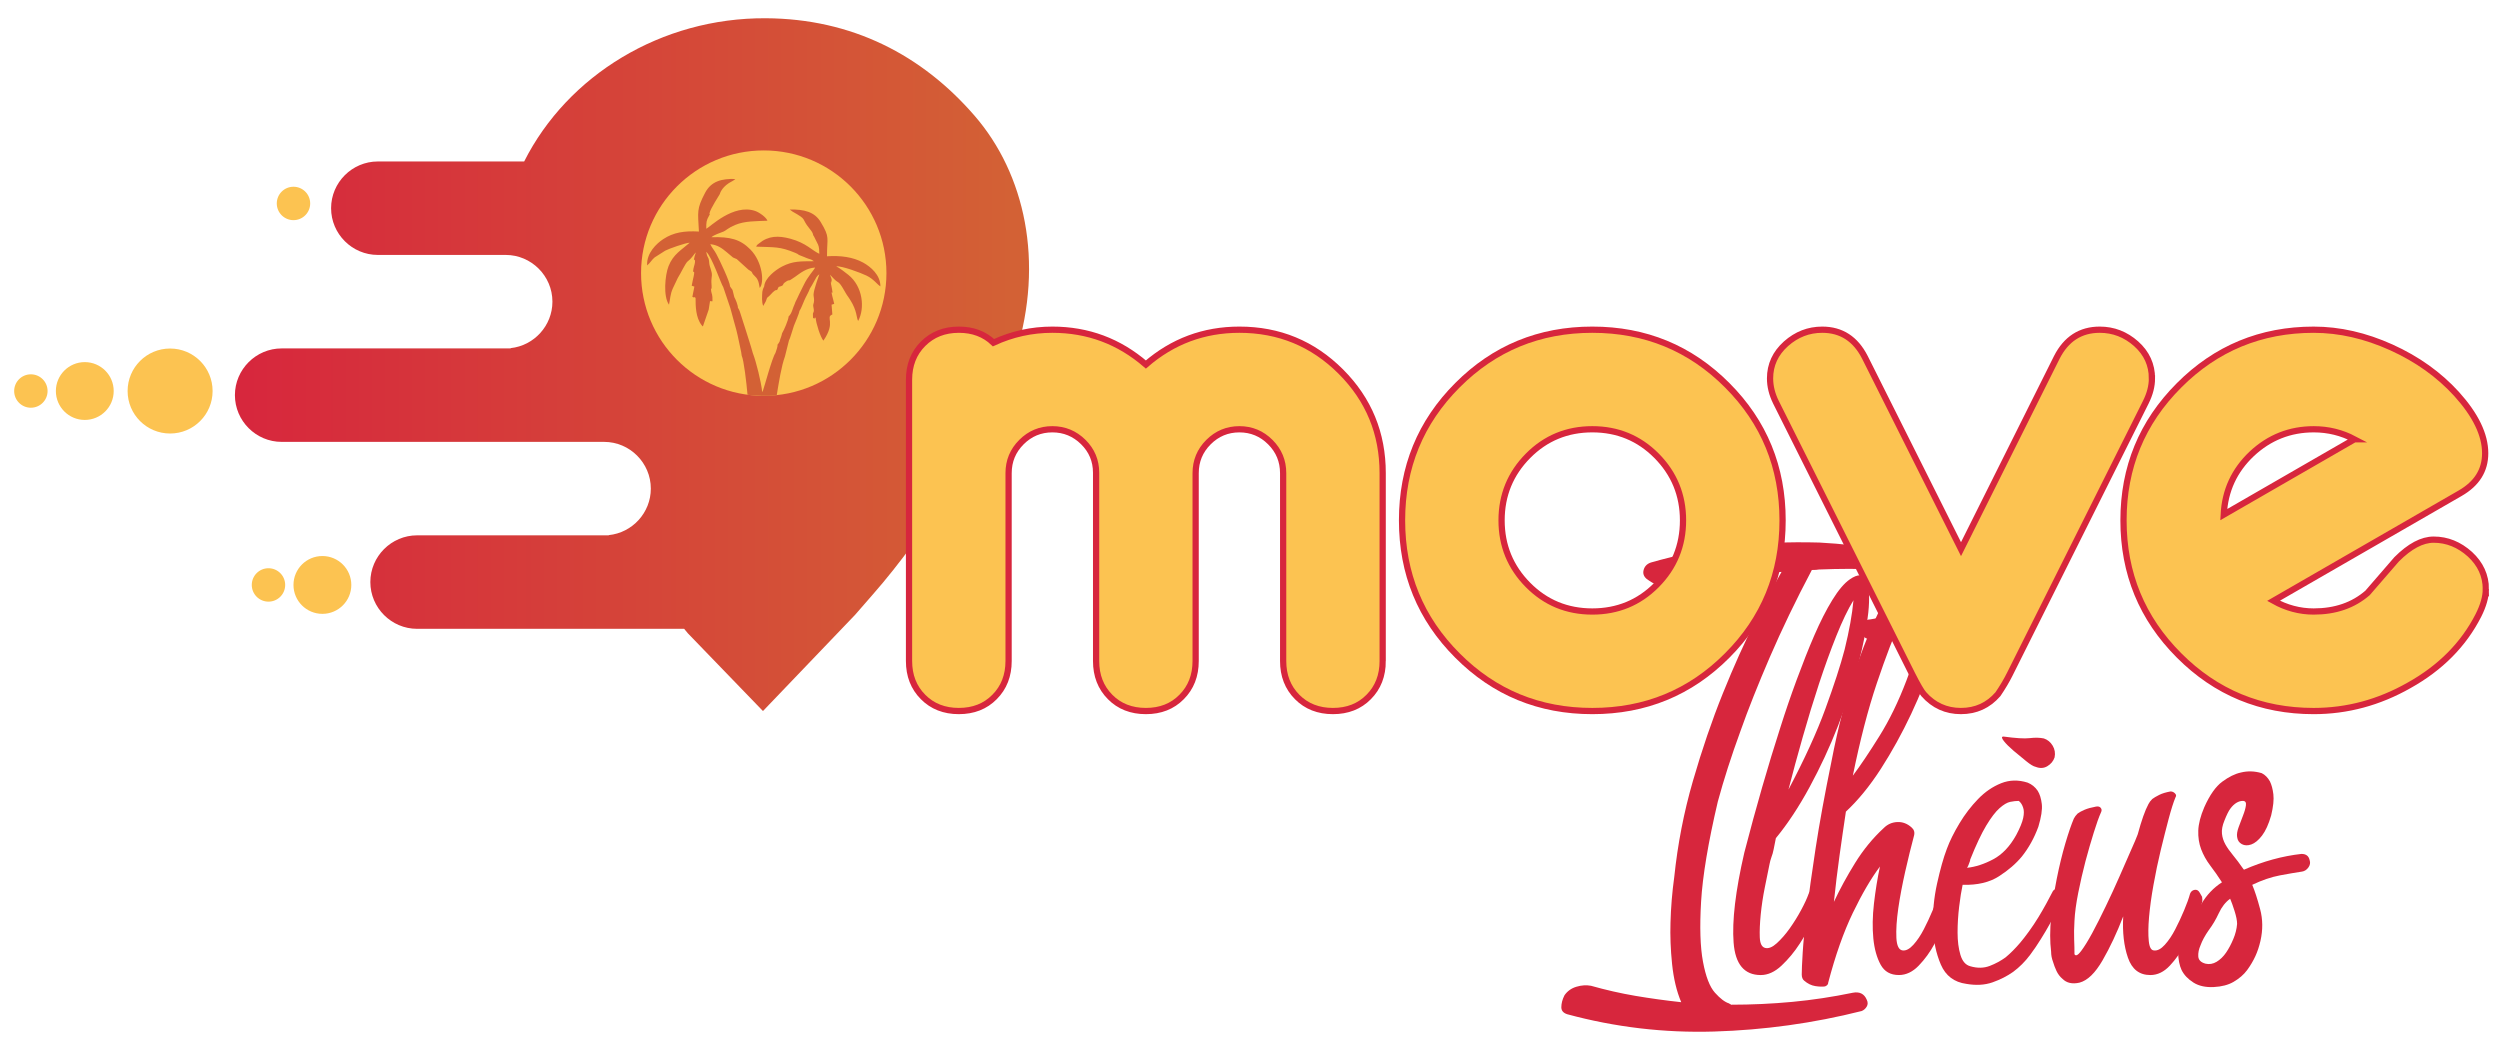 <?xml version="1.0" encoding="UTF-8"?>
<!DOCTYPE svg PUBLIC "-//W3C//DTD SVG 1.1//EN" "http://www.w3.org/Graphics/SVG/1.1/DTD/svg11.dtd">
<!-- Creator: CorelDRAW 2017 -->
<svg xmlns="http://www.w3.org/2000/svg" xml:space="preserve" width="250mm" height="105mm" version="1.1" style="shape-rendering:geometricPrecision; text-rendering:geometricPrecision; image-rendering:optimizeQuality; fill-rule:evenodd; clip-rule:evenodd"
viewBox="0 0 25000 10500"
 xmlns:xlink="http://www.w3.org/1999/xlink">
 <defs>
  <style type="text/css">
   <![CDATA[
    .str0 {stroke:#D7263D;stroke-width:62.38;stroke-miterlimit:22.926}
    .fil5 {fill:none;fill-rule:nonzero}
    .fil2 {fill:#D36135}
    .fil1 {fill:#FCC351}
    .fil3 {fill:#D7263D;fill-rule:nonzero}
    .fil4 {fill:#FCC351;fill-rule:nonzero}
    .fil0 {fill:url(#id0)}
   ]]>
  </style>
  <linearGradient id="id0" gradientUnits="userSpaceOnUse" x1="2337.95" y1="3627.94" x2="10118.37" y2="3627.94">
   <stop offset="0" style="stop-opacity:1; stop-color:#D7263D"/>
   <stop offset="1" style="stop-opacity:1; stop-color:#D36135"/>
  </linearGradient>
 </defs>
 <g id="Camada_x0020_1">
  <g id="_2333845572912">
   <path class="fil0" d="M7629.59 7110.39l921.09 -961.79c64.49,-74.8 117.09,-135.06 180.25,-206.95 513.27,-584.37 1175.88,-1591.63 1428.55,-2408.85 282.8,-914.75 91.18,-1791.97 -413.1,-2374.75 -526.49,-608.69 -1226.36,-971.04 -2089.04,-975.54 -1044.52,-5.81 -1980.94,570.1 -2415.72,1432.25l-1463.44 0c-256.9,0 -467.29,210.12 -467.29,467.29l0 0c0,257.17 210.38,467.29 467.29,467.29l1210.77 0 67.66 0c257.17,0 467.55,210.38 467.55,467.29l0 0c0,240.51 -183.95,439.8 -417.86,464.64l0.79 2.91 -2290.7 0c-256.9,0 -467.29,210.12 -467.29,467.29l0 0c0,256.9 210.38,467.29 467.29,467.29l2683.72 0 220.69 0 320.07 0c256.9,0 467.29,210.38 467.29,467.29l0 0c0,241.57 -185.54,441.65 -421.3,465.17l1.85 2.11 -1917.77 0c-257.17,0 -467.55,210.38 -467.55,467.29l0 0c0,257.17 210.38,467.55 467.55,467.55l2670.5 0c12.42,14.54 24.58,29.34 36.74,44.4l751.41 777.84 0 -0.02z"/>
   <circle class="fil1" cx="7637.52" cy="2731.17" r="1226.89"/>
   <path class="fil2" d="M7086.98 3095.91l12.95 -82.99c10.04,-5.81 12.95,3.17 24.84,-0.26 1.85,-73.48 -8.99,-70.3 -12.95,-100.96 -8.99,-66.6 11.1,34.36 2.11,-89.33 -1.59,-22.2 4.76,-57.88 5.02,-70.04 1.32,-39.38 -24.05,-85.9 -26.17,-118.67 -5.29,-77.97 -17.44,-38.59 -30.39,-115.76 56.56,48.9 148.01,321.92 170.47,354.16l70.83 209.86c17.44,70.3 41.23,146.16 59.47,216.99 19.29,75.85 31.45,144.84 48.63,222.54l5.02 35.15c21.41,43.87 47.31,265.89 58.41,391.17 47.84,5.29 93.83,9.25 148.01,10.57 54.18,1.06 90.13,0 144.31,-6.87 21.67,-132.15 47.05,-292.32 81.93,-386.41l40.97 -163.87c10.04,-11.89 37.27,-112.86 48.63,-142.99 10.57,-28.02 53.39,-124.75 55.24,-148.01 18.24,-27.75 33.83,-72.42 49.69,-108.36 18.24,-41.76 41.76,-78.23 55.24,-116.56 10.84,-14.27 29.87,-50.48 41.76,-71.63 20.35,-35.95 24.84,-52.07 52.6,-71.1 -0.79,3.96 -56.3,151.97 -58.15,201.13 -0.79,18.24 5.55,35.42 5.29,60.26 -0.53,35.15 -13.48,37.53 -7.4,64.75 14.8,66.34 -6.87,43.87 -3.96,82.2 3.96,50.22 -6.34,19.03 17.71,36.74 2.38,-11.89 -13.48,-6.61 9.25,-11.1 3.44,56.56 48.37,196.38 77.7,229.94 129.77,-187.92 15.59,-232.59 89.6,-261.66l-7.93 -97.79 26.43 -8.46c-5.55,-28.54 -14.01,-53.12 -19.82,-79.03 -21.67,-95.41 22.2,45.2 -10.04,-109.69 -2.38,-11.63 -2.64,-4.23 -1.85,-18.5 3.17,-62.9 -8.46,44.14 3.96,-16.12 0.26,-1.59 1.32,-3.96 1.59,-5.29 3.96,-25.11 -8.19,-35.95 -15.86,-62.9 17.97,17.71 49.16,56.3 73.21,70.3 0.79,0.53 3.17,1.32 3.96,1.85 38.06,22.2 66.08,98.58 106.78,152.5l17.44 26.43c71.89,112.06 61.85,183.43 80.08,211.44 68.98,-127.13 47.84,-344.65 -98.32,-461.21 -24.84,-19.82 -94.09,-74.27 -121.05,-84.58 57.88,-6.34 246.06,65.02 302.89,92.24 72.42,34.36 108.89,91.71 139.02,107.57 0.26,-113.65 -97,-195.85 -172.59,-237.61 -103.61,-56.82 -229.15,-71.89 -361.56,-63.17 -0.53,-191.88 31.98,-183.95 -62.38,-341.48 -60.79,-101.76 -163.87,-129.24 -310.55,-126.07l28.02 20.62c155.15,86.69 82.99,63.7 168.36,167.83 13.48,16.39 28.02,34.09 34.89,53.12 10.57,29.87 -10.84,-8.99 12.42,29.07l39.91 80.35c11.63,25.64 12.16,62.38 12.42,91.71 -70.83,-31.45 -130.83,-108.1 -288.88,-150.65 -119.99,-32.51 -219.9,-31.19 -314.78,47.57 -20.09,16.65 -17.97,10.31 -27.49,31.72 185.28,7.4 233.11,-3.17 390.37,61.85 55.5,22.73 -11.1,4.49 94.09,43.61l11.89 5.29c50.48,21.41 45.46,9.25 80.61,34.89 -131.09,1.59 -208.27,-3.7 -318.75,53.39 -65.02,33.57 -171.8,115.5 -178.14,197.17l-12.16 27.49c-1.06,3.17 -6.08,26.17 -6.61,27.49 -2.91,44.14 -7.66,102.55 8.99,141.67l26.43 -47.57c12.69,-31.72 5.81,-31.72 30.13,-48.63l11.89 -11.89c89.6,-99.91 52.6,-7.66 85.63,-81.93 74.27,-21.14 17.71,-18.77 78.23,-56.03 41.23,-25.37 1.85,14.8 85.11,-44.4 56.82,-40.44 112.33,-87.48 201.66,-93.56 -15.59,31.98 -71.63,85.11 -115.24,176.82l-43.87 88.54c-13.48,28.28 -24.58,53.92 -38.32,80.08l-6.08 16.92c-19.82,38.59 -28.28,97 -61.58,126.6 -2.11,35.15 -45.72,136.38 -65.28,167.83 -7.66,39.38 -20.35,58.15 -25.11,83.78 -3.7,6.08 -7.14,11.89 -11.1,17.97 -0.79,1.32 -3.7,7.14 -4.23,5.81 -0.79,-1.59 -3.17,3.7 -4.49,5.55 0.53,29.07 -13.74,56.03 -21.94,85.37 -32.51,44.4 -114.71,353.64 -125.28,377.69l-6.08 12.69c-12.95,-108.1 -59.2,-297.6 -94.62,-390.37 -20.88,-77.18 -47.57,-154.09 -70.83,-230.74l-52.33 -163.34c-4.23,-12.95 -7.93,-26.69 -14.01,-38.85 -7.14,-14.54 -3.44,-8.72 -11.36,-18.24 0.26,-28.54 -23.79,-85.9 -36.74,-109.16l-17.71 -71.36c-1.32,-1.85 -3.17,-4.23 -3.96,-5.29l-16.12 -22.73c-0.79,-3.7 -2.64,-4.23 -4.23,-6.08 -0.79,-45.2 -102.81,-260.87 -137.17,-324.56 -21.67,-40.44 -43.35,-61.05 -60.79,-98.58 76.65,7.66 120.79,44.4 164.92,80.61 91.18,75.06 40.17,40.97 99.64,68.45l116.29 105.46c54.71,29.87 22.99,25.64 57.09,57.35 34.89,31.98 45.2,54.45 56.3,125.81 46.25,-47.57 32.24,-257.17 -93.83,-385.09 -101.49,-102.81 -202.98,-127.39 -388.52,-122.37 22.47,-22.47 87.75,-43.08 122.11,-57.09 21.14,-8.46 43.35,-35.42 115.24,-65.55 96.73,-40.7 209.33,-36.74 322.18,-42.29 -12.42,-34.09 -79.29,-82.46 -122.64,-97.53 -218.58,-74.8 -453.28,162.28 -488.96,178.14 0,-69.25 0.53,-81.4 27.22,-128.98 22.73,-40.7 1.32,2.64 5.55,-26.96 6.08,-41.5 99.11,-182.9 102.28,-190.3 1.06,-2.11 13.22,-59.2 90.39,-110.21 22.99,-14.8 48.37,-24.05 65.81,-41.5 -137.44,-4.23 -242.89,22.2 -303.95,140.08 -85.37,164.13 -70.83,183.95 -60.79,385.62 -145.37,-8.19 -253.99,7.93 -357.6,76.38 -65.55,43.08 -167.57,138.23 -160.43,262.45 28.81,-22.2 49.69,-60.26 75.33,-80.08l105.19 -67.13c31.98,-18.24 205.1,-79.29 245.27,-79.82 -81.67,72.68 -164.13,113.91 -211.44,234.44 -35.95,91.18 -54.45,303.95 4.49,385.09 12.95,-61.32 12.42,-104.4 37.53,-161.22l50.22 -105.72c33.3,-52.07 74.27,-144.84 98.85,-166.25 0.79,-0.79 2.91,-2.11 3.7,-2.64 28.81,-21.67 51.01,-54.97 76.38,-86.96 -3.17,25.11 -5.29,16.92 -10.31,37.8 -15.07,65.28 -2.38,19.82 2.38,40.97 5.81,26.43 -8.19,52.86 -14.27,84.31 -12.95,68.45 20.09,-8.99 1.85,77.97 -6.87,33.04 -13.74,58.41 -19.29,92.24l26.69 8.72 -20.35 103.34c2.91,0.79 5.55,-0.53 5.81,1.06 6.08,20.35 -3.17,-13.22 26.43,7.93 -0.26,84.05 1.85,196.9 59.73,271.97 8.72,11.1 4.23,6.08 13.48,14.01l58.15 -168.36 0.04 0z"/>
   <circle class="fil1" cx="2684.77" cy="5849.4" r="167.04"/>
   <circle class="fil1" cx="1701.03" cy="3910.22" r="424.99"/>
   <circle class="fil1" cx="3223.94" cy="5849.4" r="289.14"/>
   <circle class="fil1" cx="847.87" cy="3910.22" r="289.14"/>
   <circle class="fil1" cx="308.69" cy="3910.22" r="167.04"/>
   <circle class="fil1" cx="2934.8" cy="2034.47" r="167.04"/>
   <path class="fil3" d="M15670.18 10141.66c-37.8,-12.69 -56.82,-35.42 -56.82,-69.25 0,-38.06 10.31,-78.23 31.72,-119.99 29.07,-41.76 69.25,-70.3 119.73,-85.11 50.48,-15.07 98.58,-18.24 145.1,-9.51 147.48,41.76 295.75,75.59 444.82,100.96 149.07,25.11 302.1,46.52 457.51,63.17 -46.52,-109.69 -76.38,-236.81 -91.45,-381.92 -15.07,-145.1 -19.82,-283.07 -15.86,-413.1 3.96,-151.44 16.65,-305.27 38.06,-460.68 33.83,-324.03 95.41,-642.78 186.07,-955.98 90.66,-312.93 190.03,-605.52 299.72,-876.95 109.42,-271.17 217.52,-511.69 324.83,-722.34 107.31,-210.65 194.79,-374.78 261.92,-492.13 -92.24,8.46 -177.61,16.39 -255.58,25.11 -77.97,8.72 -157,19.03 -236.55,31.72 -79.82,12.42 -164.13,28.28 -252.41,47.31 -88.28,18.77 -189.24,40.97 -302.89,66.08 -16.65,3.96 -40.17,6.34 -69.51,6.34 -41.76,-8.72 -82.73,-21.94 -122.9,-40.97 -40.17,-19.03 -76.38,-40.97 -110.48,-66.34 -29.07,-25.11 -38.59,-55.24 -28.28,-90.66 10.04,-35.42 34.62,-60 72.42,-72.42 261.13,-75.06 529.4,-128.71 804.53,-162.55 275.14,-33.04 568.78,-45.72 880.12,-37 227.3,12.42 428.96,35.42 605.78,68.45 75.59,12.69 149.07,30.13 220.69,50.48 71.89,21.41 135.06,45.72 189.5,75.85 54.18,29.07 98.58,63.7 132.42,103.34 33.83,40.17 48.1,85.11 44.14,135.59 -8.72,84.31 -40.17,157 -94.62,217.52 -54.45,60.79 -119.2,112.86 -192.41,154.62 -73.48,41.76 -145.89,75.85 -217.78,100.96 -71.63,25.37 -128.45,41.76 -170.21,50.48 -21.41,8.72 -40.44,7.14 -56.82,-3.17 -16.65,-10.04 -25.37,-25.9 -25.37,-47.31 -8.46,-33.83 -6.34,-65.28 6.34,-94.62 12.69,-29.07 35.42,-44.14 69.51,-44.14 29.07,-3.96 71.63,-12.69 126.07,-25.11 54.45,-12.69 111.27,-31.72 170.47,-56.82 59.2,-25.37 113.65,-57.62 163.87,-97.79 50.48,-40.17 86.16,-91.45 107.31,-154.62 8.72,-25.37 -0.79,-48.1 -28.28,-69.51 -27.75,-21.14 -65.55,-37.8 -113.65,-50.48 -48.1,-12.42 -106.51,-21.94 -173.38,-28.28 -67.13,-6.34 -135.06,-11.89 -201.93,-15.86 -164.13,-8.72 -353.37,-8.72 -567.98,0 -12.42,3.17 -35.42,4.76 -69.25,4.76 -160.17,302.89 -299.72,593.09 -419.71,870.61 -119.73,277.78 -217.52,523.85 -293.37,738.46 -92.24,252.14 -167.83,488.17 -227.04,706.48 -97,412.58 -152.24,745.33 -167.3,1000.12 -15.07,254.79 -8.72,455.13 19.03,602.61 27.49,147.48 66.87,250.03 119.73,309.23 52.86,58.94 100.17,94.62 141.93,107.04 3.96,3.96 7.14,6.34 9.51,6.34 2.38,0 5.55,2.38 9.51,6.34 205.89,0 410.2,-9.51 612.12,-28.28 201.93,-19.03 403.59,-49.69 605.52,-91.45 67.13,-12.69 113.65,10.04 139.02,69.25 12.42,25.37 12.42,48.1 0,69.51 -12.69,21.14 -29.34,35.42 -50.48,44.14 -483.67,122.11 -975.8,190.03 -1476.65,205.1 -500.59,14.8 -990.34,-43.35 -1470.05,-173.65l-0.01 0.02z"/>
   <path id="_1" class="fil3" d="M17607.24 9750.5c-164.13,0 -254.79,-108.1 -271.17,-324.83 -16.65,-216.99 18.77,-516.71 107.04,-899.15 117.61,-454.33 237.61,-870.87 359.71,-1249.35 50.48,-160.17 104.93,-319.28 164.13,-479.44 59.2,-160.17 117.35,-308.44 176.55,-444.82 59.2,-136.38 119.2,-254.79 179.99,-353.37 60.53,-98.58 118.94,-167.3 173.38,-205.1 84.31,-59.2 139.55,-54.45 167.3,12.69 27.49,67.13 33.83,173.38 18.77,318.75 -14.8,145.1 -48.1,317.69 -100.96,517.24 -52.86,199.55 -119.73,404.65 -201.93,615.29 -81.93,210.38 -176.55,413.9 -283.86,611.86 -107.31,197.96 -219.9,368.44 -337.51,511.16 -8.72,41.76 -15.86,78.76 -21.94,110.48 -6.34,31.45 -13.48,57.35 -22.2,78.76 -8.72,25.11 -15.07,48.1 -19.03,69.51 -12.42,62.9 -28.28,141.14 -47.31,233.38 -18.77,92.24 -32.24,182.9 -40.97,271.17 -8.72,88.54 -11.89,164.13 -9.51,227.3 2.38,62.9 19.82,98.58 53.65,107.31 34.09,8.46 72.68,-7.14 116.82,-47.31 44.14,-40.44 87.48,-89.33 129.24,-148.27 41.76,-59.2 79.82,-119.99 113.65,-183.16 33.83,-62.9 59.2,-117.35 75.59,-163.87 8.72,-21.41 22.2,-34.09 41.23,-38.06 18.77,-3.96 34.62,3.96 47.31,25.37 3.7,8.72 8.46,15.59 12.42,21.94 3.96,6.34 8.72,13.48 12.69,22.2 3.96,21.41 3.96,40.17 0,56.82 -8.72,33.83 -30.66,89.07 -66.34,167.04 -35.42,78.23 -81.14,158.58 -135.59,242.89 -54.45,84.58 -115.76,157.79 -182.9,220.96 -67.13,63.17 -136.38,94.62 -208.27,94.62l0.02 -0.01zm927.44 -3747.8c-54.45,88.28 -111.01,205.89 -170.21,353.37 -59.2,147.48 -116.82,306.85 -173.65,479.44 -56.82,172.85 -111.27,350.99 -163.87,536.27 -52.86,185.28 -100.17,359.71 -142.19,523.85 160.17,-302.89 283.33,-571.95 369.23,-807.71 85.9,-235.76 150.65,-432.93 192.41,-593.09 46.52,-189.24 75.85,-353.37 88.28,-492.13z"/>
   <path id="_2" class="fil3" d="M18042.55 9807.32c-16.39,-12.69 -25.11,-33.83 -25.11,-63.17 0,-41.76 3.17,-114.18 9.51,-217.52 6.08,-103.34 19.56,-240.51 40.97,-413.37 21.14,-172.85 50.48,-382.44 88.28,-630.89 37.8,-248.44 90.66,-536.27 157.79,-864.53 66.87,-349.41 149.07,-662.34 246.06,-940.12 97,-277.52 196.38,-510.9 299.72,-700.4 103.34,-189.24 205.1,-331.17 306.06,-425.79 100.7,-94.62 191.62,-131.62 271.17,-110.48 50.48,12.69 79.55,72.68 88.28,179.99 8.72,107.31 -3.17,240.51 -34.62,400.68 -31.45,159.9 -79.55,337.51 -145.1,533.1 -65.55,195.58 -142.72,390.37 -233.38,583.58 -90.92,193.2 -191.88,376.1 -302.89,548.95 -111.27,172.59 -228.09,315.31 -350.2,428.96 -21.41,138.76 -41.76,283.86 -63.17,435.3 -21.14,151.44 -40.17,306.85 -56.82,467.02 59.2,-126.34 129.51,-255.58 211.44,-387.99 81.93,-132.42 177.35,-249.24 287.03,-350.2 37.8,-37.8 82.73,-57.62 135.59,-60 52.86,-2.38 100.17,15.86 142.19,53.65 25.11,21.41 33.83,48.1 25.11,81.93 -29.07,109.69 -59.2,229.68 -88.28,359.71 -29.07,130.04 -52.86,253.2 -69.51,369.23 -16.39,115.76 -22.73,213.56 -18.77,293.37 3.96,79.55 25.11,122.11 62.9,126.07 34.09,3.96 69.51,-15.07 107.31,-56.82 37.8,-41.76 72.68,-93.83 104.13,-154.62 31.45,-60.53 60.79,-123.69 88.28,-189.24 27.75,-65.28 49.69,-120.52 66.34,-167.04 8.72,-21.41 22.2,-34.09 40.97,-38.06 19.03,-3.96 34.62,3.96 47.31,25.37 8.72,12.69 16.65,27.49 25.37,44.14 3.96,21.41 3.96,40.17 0,56.82 -8.72,33.83 -26.17,90.66 -53.65,170.21 -27.75,79.82 -63.17,160.96 -107.31,242.89 -44.14,82.2 -97,154.62 -157.79,217.78 -60.79,63.17 -126.86,94.62 -198.75,94.62 -84.31,0 -145.1,-34.62 -182.9,-104.13 -37.8,-69.25 -62.38,-157 -72.68,-261.66 -10.04,-104.93 -8.46,-221.75 6.34,-350.2 15.07,-128.71 34.62,-251.62 60,-369.23 -88.28,117.61 -178.93,272.23 -271.44,463.85 -92.24,191.62 -174.17,423.41 -246.06,697.23 0,16.39 -10.04,29.07 -31.45,37.8 -25.11,3.96 -57.62,3.17 -97.79,-3.17 -40.17,-6.34 -76.38,-24.58 -110.48,-53.65l0 0.03zm1306.18 -4164.34c-21.41,0 -60.79,44.14 -119.99,132.68 -59.2,88.28 -128.45,220.69 -208.01,397.25 -79.82,176.82 -164.13,396.98 -252.41,659.43 -88.54,262.72 -168.1,571.16 -239.99,924.53 75.85,-101.23 164.13,-232.85 265.09,-394.6 100.96,-161.49 191.62,-347.82 271.44,-558.21 75.59,-201.93 135.59,-376.37 179.73,-523.85 44.14,-147.48 75.59,-268 94.62,-362.62 19.03,-94.62 28.28,-164.13 28.28,-208.27 0,-44.14 -6.08,-66.34 -18.77,-66.34l0.01 0z"/>
   <path id="_3" class="fil3" d="M19664.04 9838.77c-122.11,-16.39 -207.21,-81.14 -255.32,-192.41 -48.1,-111.27 -75.06,-238.93 -79.03,-381.65 -3.96,-142.72 9.51,-286.24 40.97,-428.96 31.72,-142.99 63.96,-258.75 97.79,-347.03 29.34,-79.82 71.89,-164.92 126.34,-255.58 54.45,-90.66 116.82,-171.27 186.07,-242.89 69.51,-71.89 145.89,-123.96 230.21,-157.79 84.58,-33.83 172.85,-35.42 265.09,-6.34 41.76,16.65 75.59,44.14 100.96,81.93 21.41,34.09 34.62,78.23 40.97,132.68 6.34,54.45 -5.55,130.04 -34.62,227.04 -41.76,113.65 -97,212.23 -164.13,296.55 -59.2,71.89 -135.59,137.97 -230.21,198.75 -94.62,60.79 -215.41,89.07 -362.89,85.11 -12.69,59.2 -24.32,131.89 -34.62,217.78 -10.31,85.9 -15.86,172.59 -15.86,258.75 0,85.9 9.51,160.7 28.54,223.86 18.77,63.17 51.27,100.96 97.79,113.65 71.63,21.14 136.38,19.56 195.58,-3.17 59.2,-22.99 111.01,-51.27 157.79,-85.11 50.48,-41.76 98.58,-90.92 145.1,-145.1 25.11,-29.34 54.18,-67.13 88.28,-113.65 33.83,-46.52 65.28,-93.83 94.62,-141.93 29.07,-48.1 56.82,-95.41 81.93,-141.93 25.37,-46.52 44.14,-82.2 56.82,-107.31 8.72,-21.41 22.99,-32.51 44.14,-34.89 21.41,-2.11 35.42,5.55 44.14,22.2 8.72,16.65 15.07,31.45 19.03,44.14 0,8.72 -3.96,25.37 -12.69,50.48 -8.72,16.65 -21.94,44.93 -40.97,85.11 -19.03,40.44 -43.35,86.16 -72.68,139.02 -29.07,52.86 -60.53,106.51 -94.62,160.7 -33.83,54.45 -69.25,107.31 -107.31,157.79 -50.22,67.13 -107.04,123.96 -170.21,170.47 -59.2,41.76 -126.86,76.38 -205.1,104.13 -77.97,27.49 -164.92,32.24 -261.92,15.59l0.02 0.01zm38.06 -1243.01c0,8.72 -2.38,16.65 -6.34,25.37 -3.96,8.72 -7.14,16.65 -9.51,25.11 -2.38,8.72 -7.14,19.03 -15.86,31.72 84.58,-8.72 171.27,-37 261.92,-85.11 90.66,-48.1 167.3,-129.51 230.21,-243.16 38.06,-71.63 60.79,-128.45 69.51,-170.21 8.72,-41.76 8.72,-75.85 0,-100.96 -8.72,-29.07 -22.99,-52.86 -44.14,-69.51 -25.37,0 -53.65,3.17 -85.11,9.51 -31.72,6.34 -67.13,27.75 -107.31,63.17 -40.17,35.42 -84.58,93.83 -132.68,173.38 -48.1,79.82 -101.76,193.2 -160.7,340.68l0.01 0.01zm654.41 -927.43c-21.14,-3.96 -52.86,-22.73 -94.62,-56.82 -41.76,-33.83 -84.31,-68.45 -126.07,-103.87 -41.76,-35.68 -75.06,-68.72 -97.79,-97.79 -22.99,-29.34 -24.58,-44.4 -3.17,-44.4 122.37,16.65 209.06,22.2 261.92,15.86 52.86,-6.34 100.17,-5.55 141.93,3.17 37.8,12.69 66.87,37 88.28,72.68 21.14,35.42 27.49,74.8 19.03,116.56 -12.69,37.8 -37.27,67.13 -72.68,88.28 -35.42,21.41 -74.8,22.99 -116.82,6.34l-0.01 -0.01z"/>
   <path id="_4" class="fil3" d="M21503.31 9750.5c-109.69,0 -183.69,-57.62 -223.86,-173.38 -40.17,-116.03 -56.03,-253.2 -47.31,-413.37 -63.17,164.13 -131.89,310.03 -205.89,438.48 -74.27,128.71 -150.65,202.72 -231,224.13 -71.89,16.39 -128.71,3.96 -170.47,-38.06 -25.37,-21.14 -44.93,-47.31 -60,-78.76 -14.8,-31.45 -25.9,-62.38 -34.62,-91.45 -12.69,-34.09 -19.03,-67.13 -19.03,-100.96 -12.42,-100.96 -12.42,-216.99 0,-347.03 12.69,-130.3 31.72,-258.75 56.82,-384.82 25.37,-126.34 53.65,-242.89 85.11,-350.2 31.72,-107.31 60,-190.03 85.37,-249.24 8.46,-16.65 21.14,-34.09 37.8,-50.48 17.44,-12.69 40.17,-25.37 69.51,-37.8 29.87,-12.69 67.66,-22.99 114.18,-31.72 21.41,-3.96 37,0 47.31,12.69 10.31,12.69 11.89,27.49 3.17,44.14 -21.14,46.52 -44.93,113.65 -72.42,201.93 -27.75,88.28 -55.24,183.69 -82.99,287.03 -26.69,103.34 -51.27,208.27 -72.42,315.58 -21.41,107.31 -33.83,201.13 -37.8,280.69 -3.96,71.89 -5.55,133.21 -3.17,186.07 2.38,52.86 3.17,101.76 3.17,148.27 12.42,21.41 34.62,10.31 66.08,-31.45 31.72,-41.76 68.72,-101.76 111.27,-179.73 41.76,-78.23 87.48,-167.3 135.59,-268.27 48.9,-100.96 93.83,-199.55 136.64,-296.55 41.76,-97 79.55,-182.9 113.39,-258.75 34.09,-75.59 56.82,-130.04 69.51,-163.87 37.8,-139.02 73.21,-239.99 107.31,-302.89 8.46,-16.65 21.14,-34.09 37.8,-50.48 16.39,-12.69 40.17,-26.17 69.25,-40.97 29.34,-15.07 67.13,-26.17 113.65,-34.89 16.65,0 31.72,6.34 44.14,19.03 12.69,12.69 15.07,25.11 6.34,37.8 -21.14,50.48 -44.14,123.16 -69.25,217.78 -25.37,94.62 -51.27,198.75 -79.03,312.14 -27.49,113.65 -51.27,229.68 -72.42,347.03 -21.41,117.61 -35.68,224.92 -44.4,321.92 -8.46,97 -9.25,176.55 -2.91,239.72 6.08,63.17 24.32,94.62 53.39,94.62 34.09,3.96 69.51,-15.07 107.31,-56.82 38.06,-41.76 72.68,-93.83 104.13,-154.62 31.45,-60.53 60.79,-123.69 88.28,-189.24 27.75,-65.28 47.31,-120.52 60,-167.04 8.72,-21.41 22.99,-34.09 44.14,-38.06 21.41,-3.96 37.8,3.96 50.48,25.37 3.96,8.72 8.72,15.59 12.69,21.94 3.96,6.34 8.72,13.48 12.69,22.2 3.96,21.41 3.96,40.17 0,56.82 -8.72,33.83 -27.75,90.66 -56.82,170.21 -29.34,79.82 -66.34,160.96 -110.48,242.89 -44.14,82.2 -95.41,154.62 -154.62,217.78 -58.94,63.17 -123.69,94.62 -195.58,94.62l-0.03 0.02z"/>
   <path id="_5" class="fil3" d="M23096.53 8602.11c8.72,25.37 3.96,49.69 -12.69,72.68 -16.39,22.73 -37.8,37 -62.9,40.97 -59.2,8.72 -132.68,21.41 -220.96,37.8 -88.28,16.65 -180.52,48.1 -277.52,94.62 25.11,59.2 51.27,139.82 78.76,242.89 27.49,103.34 28.28,209.06 3.17,318.75 -12.69,54.45 -29.07,104.93 -50.48,151.44 -21.41,46.52 -48.1,92.24 -81.93,138.76 -34.09,46.52 -79.82,85.9 -139.02,119.99 -50.48,29.07 -115.76,46.52 -195.58,50.48 -79.55,3.96 -147.48,-10.31 -201.66,-44.14 -54.45,-34.09 -94.88,-75.85 -119.99,-126.34 -21.41,-46.52 -32.24,-103.34 -34.62,-170.21 -2.38,-67.13 25.9,-149.07 85.11,-246.06 46.52,-75.85 95.41,-157.79 148.27,-246.06 52.86,-88.54 120.52,-160.17 205.1,-214.61 -38.06,-59.2 -76.65,-114.44 -116.82,-167.3 -40.17,-52.86 -70.04,-107.31 -91.45,-163.87 -21.41,-56.82 -30.92,-119.2 -28.54,-186.33 2.38,-66.87 22.2,-145.1 60,-233.38 54.45,-122.11 114.44,-207.48 179.99,-255.58 65.28,-48.1 126.86,-78.76 186.07,-91.45 67.13,-16.65 136.38,-15.07 208.27,6.34 33.83,16.65 60.53,44.14 81.93,81.93 16.65,34.09 28.28,76.65 34.62,129.51 6.34,52.86 -0.79,122.9 -21.94,211.18 -25.37,88.54 -56.03,155.41 -91.45,201.93 -35.68,46.52 -71.89,75.85 -107.31,88.54 -35.68,12.42 -67.13,11.63 -94.62,-3.17 -27.75,-15.07 -43.35,-38.85 -47.31,-72.68 -3.96,-25.11 0.79,-57.62 15.59,-97.79 15.07,-40.17 29.34,-78.76 44.14,-116.82 15.07,-37.8 24.58,-71.63 28.54,-100.96 3.96,-29.07 -6.34,-44.14 -31.45,-44.14 -21.41,0 -42.02,6.34 -63.17,19.03 -21.41,12.69 -40.97,31.45 -60,56.82 -19.03,25.11 -38.59,65.28 -60,119.73 -21.14,50.48 -29.07,94.88 -25.11,132.68 3.96,37.8 15.59,73.21 34.62,107.31 19.03,33.83 44.14,69.25 75.59,107.04 31.72,38.06 66.34,84.58 104.13,139.02 0,0 2.38,2.11 6.34,6.08 193.2,-84.31 384.82,-136.38 574.33,-157.52 46.52,0 73.21,21.14 81.93,62.9l0.02 -0.01zm-1041.09 1034.74c37.8,8.72 74.8,2.38 110.48,-18.77 35.42,-21.41 66.87,-51.27 94.62,-91.45 27.49,-40.17 51.27,-85.37 72.42,-135.85 21.41,-50.48 34.09,-100.96 38.06,-151.44 0,-33.83 -8.72,-76.38 -25.37,-129.24 -16.65,-52.86 -31.45,-93.83 -44.14,-122.9 -46.52,33.83 -84.31,81.93 -113.65,145.1 -29.07,62.9 -62.9,119.73 -100.96,170.21 -37.8,54.45 -65.28,104.93 -81.93,151.44 -16.65,37.8 -24.58,75.06 -22.2,110.48 2.38,35.42 26.17,60 72.68,72.42l-0.01 0z"/>
   <path class="fil4" d="M13826.93 6610.06c0,145.89 -46.78,266.15 -140.34,359.98 -92.24,93.56 -211.44,140.34 -357.34,140.34 -144.57,0 -264.83,-46.78 -357.34,-140.34 -93.56,-93.83 -140.34,-214.08 -140.34,-359.98l0 -1878.66c0,-121.58 -42.82,-224.66 -128.45,-310.29 -85.63,-85.63 -188.71,-128.45 -309.23,-128.45 -120.26,0 -223.33,42.82 -308.97,128.45 -85.63,85.63 -128.45,188.71 -128.45,310.29l0 1878.66c0,145.89 -46.78,266.15 -140.61,359.98 -92.24,93.56 -211.18,140.34 -357.07,140.34 -144.57,0 -265.09,-46.78 -357.34,-140.34 -93.56,-93.83 -140.34,-214.08 -140.34,-359.98l0 -1882.62c0,-120.52 -43.08,-223.33 -128.71,-307.65 -85.63,-84.31 -188.45,-127.13 -308.97,-127.13 -120.52,0 -223.33,42.82 -308.97,128.45 -85.63,85.63 -128.45,188.71 -128.45,310.29l0 1878.66c0,145.89 -47.05,266.15 -140.61,359.98 -92.24,93.56 -211.44,140.34 -357.34,140.34 -144.31,0 -264.83,-46.78 -357.07,-140.34 -93.83,-93.83 -140.61,-214.08 -140.61,-359.98l0 -2812.43c0,-145.89 46.78,-266.42 140.61,-359.98 93.56,-93.83 212.76,-140.61 358.39,-140.61 139.29,0 254.26,42.82 345.44,129.77 187.13,-86.96 383.77,-129.77 588.6,-129.77 356.01,0 667.63,116.56 935.36,348.09 267.47,-231.53 579.35,-348.09 935.1,-348.09 396.19,0 734.76,139.29 1014.39,418.92 279.63,279.63 418.65,618.2 418.65,1015.45l0 1878.66 0.01 -0.01z"/>
   <path id="_1_0" class="fil4" d="M17825.82 5203.71c0,531.25 -184.75,982.15 -553.98,1351.37 -369.23,370.82 -818.81,555.3 -1348.73,555.3 -529.93,0 -979.5,-184.48 -1348.73,-555.3 -369.23,-369.23 -553.98,-820.13 -553.98,-1351.37 0,-530.98 184.75,-981.88 553.98,-1351.37 369.23,-370.55 818.81,-555.3 1348.73,-555.3 529.93,0 979.5,184.75 1348.73,555.3 369.23,369.49 553.98,820.39 553.98,1351.37zm-995.62 0c0,-252.67 -88.28,-468.08 -264.83,-646.22 -175.23,-176.55 -389.32,-264.83 -642.25,-264.83 -252.94,0 -467.02,88.28 -642.25,264.83 -176.55,178.14 -265.09,393.55 -265.09,646.22 0,252.94 88.54,468.34 265.09,646.48 175.23,176.55 389.32,264.83 642.25,264.83 252.94,0 467.02,-88.28 642.25,-264.83 176.55,-178.14 264.83,-393.55 264.83,-646.48z"/>
   <path id="_2_1" class="fil4" d="M21519.44 3784.15c0,76.38 -20.09,155.15 -61.58,238.14l-1359.57 2718.87c-33.3,66.87 -73.48,133.74 -118.94,200.87 -97.79,112.33 -220.69,168.36 -370.55,168.36 -147.22,0 -271.7,-56.03 -370.82,-168.36 -22.73,-25.64 -61.58,-91.18 -116.29,-199.55l-1362.21 -2720.19c-38.85,-79.03 -58.94,-157.79 -58.94,-238.14 0,-136.38 53.65,-251.62 159.37,-346.5 105.72,-93.83 225.98,-140.61 362.62,-140.61 191.35,0 333.02,92.51 426.85,276.99l960.74 1917.51 957.83 -1917.51c93.83,-184.48 236.81,-276.99 429.49,-276.99 136.64,0 258.22,46.78 363.94,140.61 105.72,94.88 158.05,210.12 158.05,346.5l0.01 0z"/>
   <path id="_3_2" class="fil4" d="M24858.36 5891.43c0,77.7 -25.37,165.98 -74.8,263.77 -148.54,290.2 -378.74,523.05 -693.26,698.55 -301.04,171 -619.26,256.64 -953.87,256.64 -527.28,0 -976.86,-185.8 -1346.09,-556.36 -370.55,-370.82 -555.3,-820.39 -555.3,-1350.32 0,-529.66 184.75,-979.24 555.3,-1350.05 369.23,-370.55 818.81,-556.62 1346.09,-556.62 258.22,0 516.45,58.94 777.31,176.82 259.54,117.61 476.27,272.76 651.77,465.44 190.03,210.12 286.24,408.08 286.24,592.83 0,171.27 -82.99,303.68 -250.29,400.15l-1866.5 1075.71c127.13,70.83 260.87,107.04 401.47,107.04 216.73,0 395.92,-61.58 539.18,-186.07 97.79,-112.33 195.32,-224.66 290.47,-335.66 131.09,-131.36 254.26,-196.9 370.55,-196.9 135.06,0 255.58,49.69 362.62,145.89 105.72,97.79 159.11,214.08 159.11,349.14zm-1313.84 -1498.59c-127.13,-66.87 -262.19,-100.17 -406.76,-100.17 -238.14,0 -445.61,81.67 -620.84,246.06 -173.91,164.66 -267.74,366.85 -279.63,607.63l1307.24 -753.52 -0.01 0z"/>
   <path id="_4_3" class="fil5 str0" d="M13826.93 6610.06c0,145.89 -46.78,266.15 -140.34,359.98 -92.24,93.56 -211.44,140.34 -357.34,140.34 -144.57,0 -264.83,-46.78 -357.34,-140.34 -93.56,-93.83 -140.34,-214.08 -140.34,-359.98l0 -1878.66c0,-121.58 -42.82,-224.66 -128.45,-310.29 -85.63,-85.63 -188.71,-128.45 -309.23,-128.45 -120.26,0 -223.33,42.82 -308.97,128.45 -85.63,85.63 -128.45,188.71 -128.45,310.29l0 1878.66c0,145.89 -46.78,266.15 -140.61,359.98 -92.24,93.56 -211.18,140.34 -357.07,140.34 -144.57,0 -265.09,-46.78 -357.34,-140.34 -93.56,-93.83 -140.34,-214.08 -140.34,-359.98l0 -1882.62c0,-120.52 -43.08,-223.33 -128.71,-307.65 -85.63,-84.31 -188.45,-127.13 -308.97,-127.13 -120.52,0 -223.33,42.82 -308.97,128.45 -85.63,85.63 -128.45,188.71 -128.45,310.29l0 1878.66c0,145.89 -47.05,266.15 -140.61,359.98 -92.24,93.56 -211.44,140.34 -357.34,140.34 -144.31,0 -264.83,-46.78 -357.07,-140.34 -93.83,-93.83 -140.61,-214.08 -140.61,-359.98l0 -2812.43c0,-145.89 46.78,-266.42 140.61,-359.98 93.56,-93.83 212.76,-140.61 358.39,-140.61 139.29,0 254.26,42.82 345.44,129.77 187.13,-86.96 383.77,-129.77 588.6,-129.77 356.01,0 667.63,116.56 935.36,348.09 267.47,-231.53 579.35,-348.09 935.1,-348.09 396.19,0 734.76,139.29 1014.39,418.92 279.63,279.63 418.65,618.2 418.65,1015.45l0 1878.66 0.01 -0.01z"/>
   <path id="_5_4" class="fil5 str0" d="M17825.82 5203.71c0,531.25 -184.75,982.15 -553.98,1351.37 -369.23,370.82 -818.81,555.3 -1348.73,555.3 -529.93,0 -979.5,-184.48 -1348.73,-555.3 -369.23,-369.23 -553.98,-820.13 -553.98,-1351.37 0,-530.98 184.75,-981.88 553.98,-1351.37 369.23,-370.55 818.81,-555.3 1348.73,-555.3 529.93,0 979.5,184.75 1348.73,555.3 369.23,369.49 553.98,820.39 553.98,1351.37zm-995.62 0c0,-252.67 -88.28,-468.08 -264.83,-646.22 -175.23,-176.55 -389.32,-264.83 -642.25,-264.83 -252.94,0 -467.02,88.28 -642.25,264.83 -176.55,178.14 -265.09,393.55 -265.09,646.22 0,252.94 88.54,468.34 265.09,646.48 175.23,176.55 389.32,264.83 642.25,264.83 252.94,0 467.02,-88.28 642.25,-264.83 176.55,-178.14 264.83,-393.55 264.83,-646.48z"/>
   <path id="_6" class="fil5 str0" d="M21519.44 3784.15c0,76.38 -20.09,155.15 -61.58,238.14l-1359.57 2718.87c-33.3,66.87 -73.48,133.74 -118.94,200.87 -97.79,112.33 -220.69,168.36 -370.55,168.36 -147.22,0 -271.7,-56.03 -370.82,-168.36 -22.73,-25.64 -61.58,-91.18 -116.29,-199.55l-1362.21 -2720.19c-38.85,-79.03 -58.94,-157.79 -58.94,-238.14 0,-136.38 53.65,-251.62 159.37,-346.5 105.72,-93.83 225.98,-140.61 362.62,-140.61 191.35,0 333.02,92.51 426.85,276.99l960.74 1917.51 957.83 -1917.51c93.83,-184.48 236.81,-276.99 429.49,-276.99 136.64,0 258.22,46.78 363.94,140.61 105.72,94.88 158.05,210.12 158.05,346.5l0.01 0z"/>
   <path id="_7" class="fil5 str0" d="M24858.36 5891.43c0,77.7 -25.37,165.98 -74.8,263.77 -148.54,290.2 -378.74,523.05 -693.26,698.55 -301.04,171 -619.26,256.64 -953.87,256.64 -527.28,0 -976.86,-185.8 -1346.09,-556.36 -370.55,-370.82 -555.3,-820.39 -555.3,-1350.32 0,-529.66 184.75,-979.24 555.3,-1350.05 369.23,-370.55 818.81,-556.62 1346.09,-556.62 258.22,0 516.45,58.94 777.31,176.82 259.54,117.61 476.27,272.76 651.77,465.44 190.03,210.12 286.24,408.08 286.24,592.83 0,171.27 -82.99,303.68 -250.29,400.15l-1866.5 1075.71c127.13,70.83 260.87,107.04 401.47,107.04 216.73,0 395.92,-61.58 539.18,-186.07 97.79,-112.33 195.32,-224.66 290.47,-335.66 131.09,-131.36 254.26,-196.9 370.55,-196.9 135.06,0 255.58,49.69 362.62,145.89 105.72,97.79 159.11,214.08 159.11,349.14zm-1313.84 -1498.59c-127.13,-66.87 -262.19,-100.17 -406.76,-100.17 -238.14,0 -445.61,81.67 -620.84,246.06 -173.91,164.66 -267.74,366.85 -279.63,607.63l1307.24 -753.52 -0.01 0z"/>
  </g>
 </g>
</svg>
